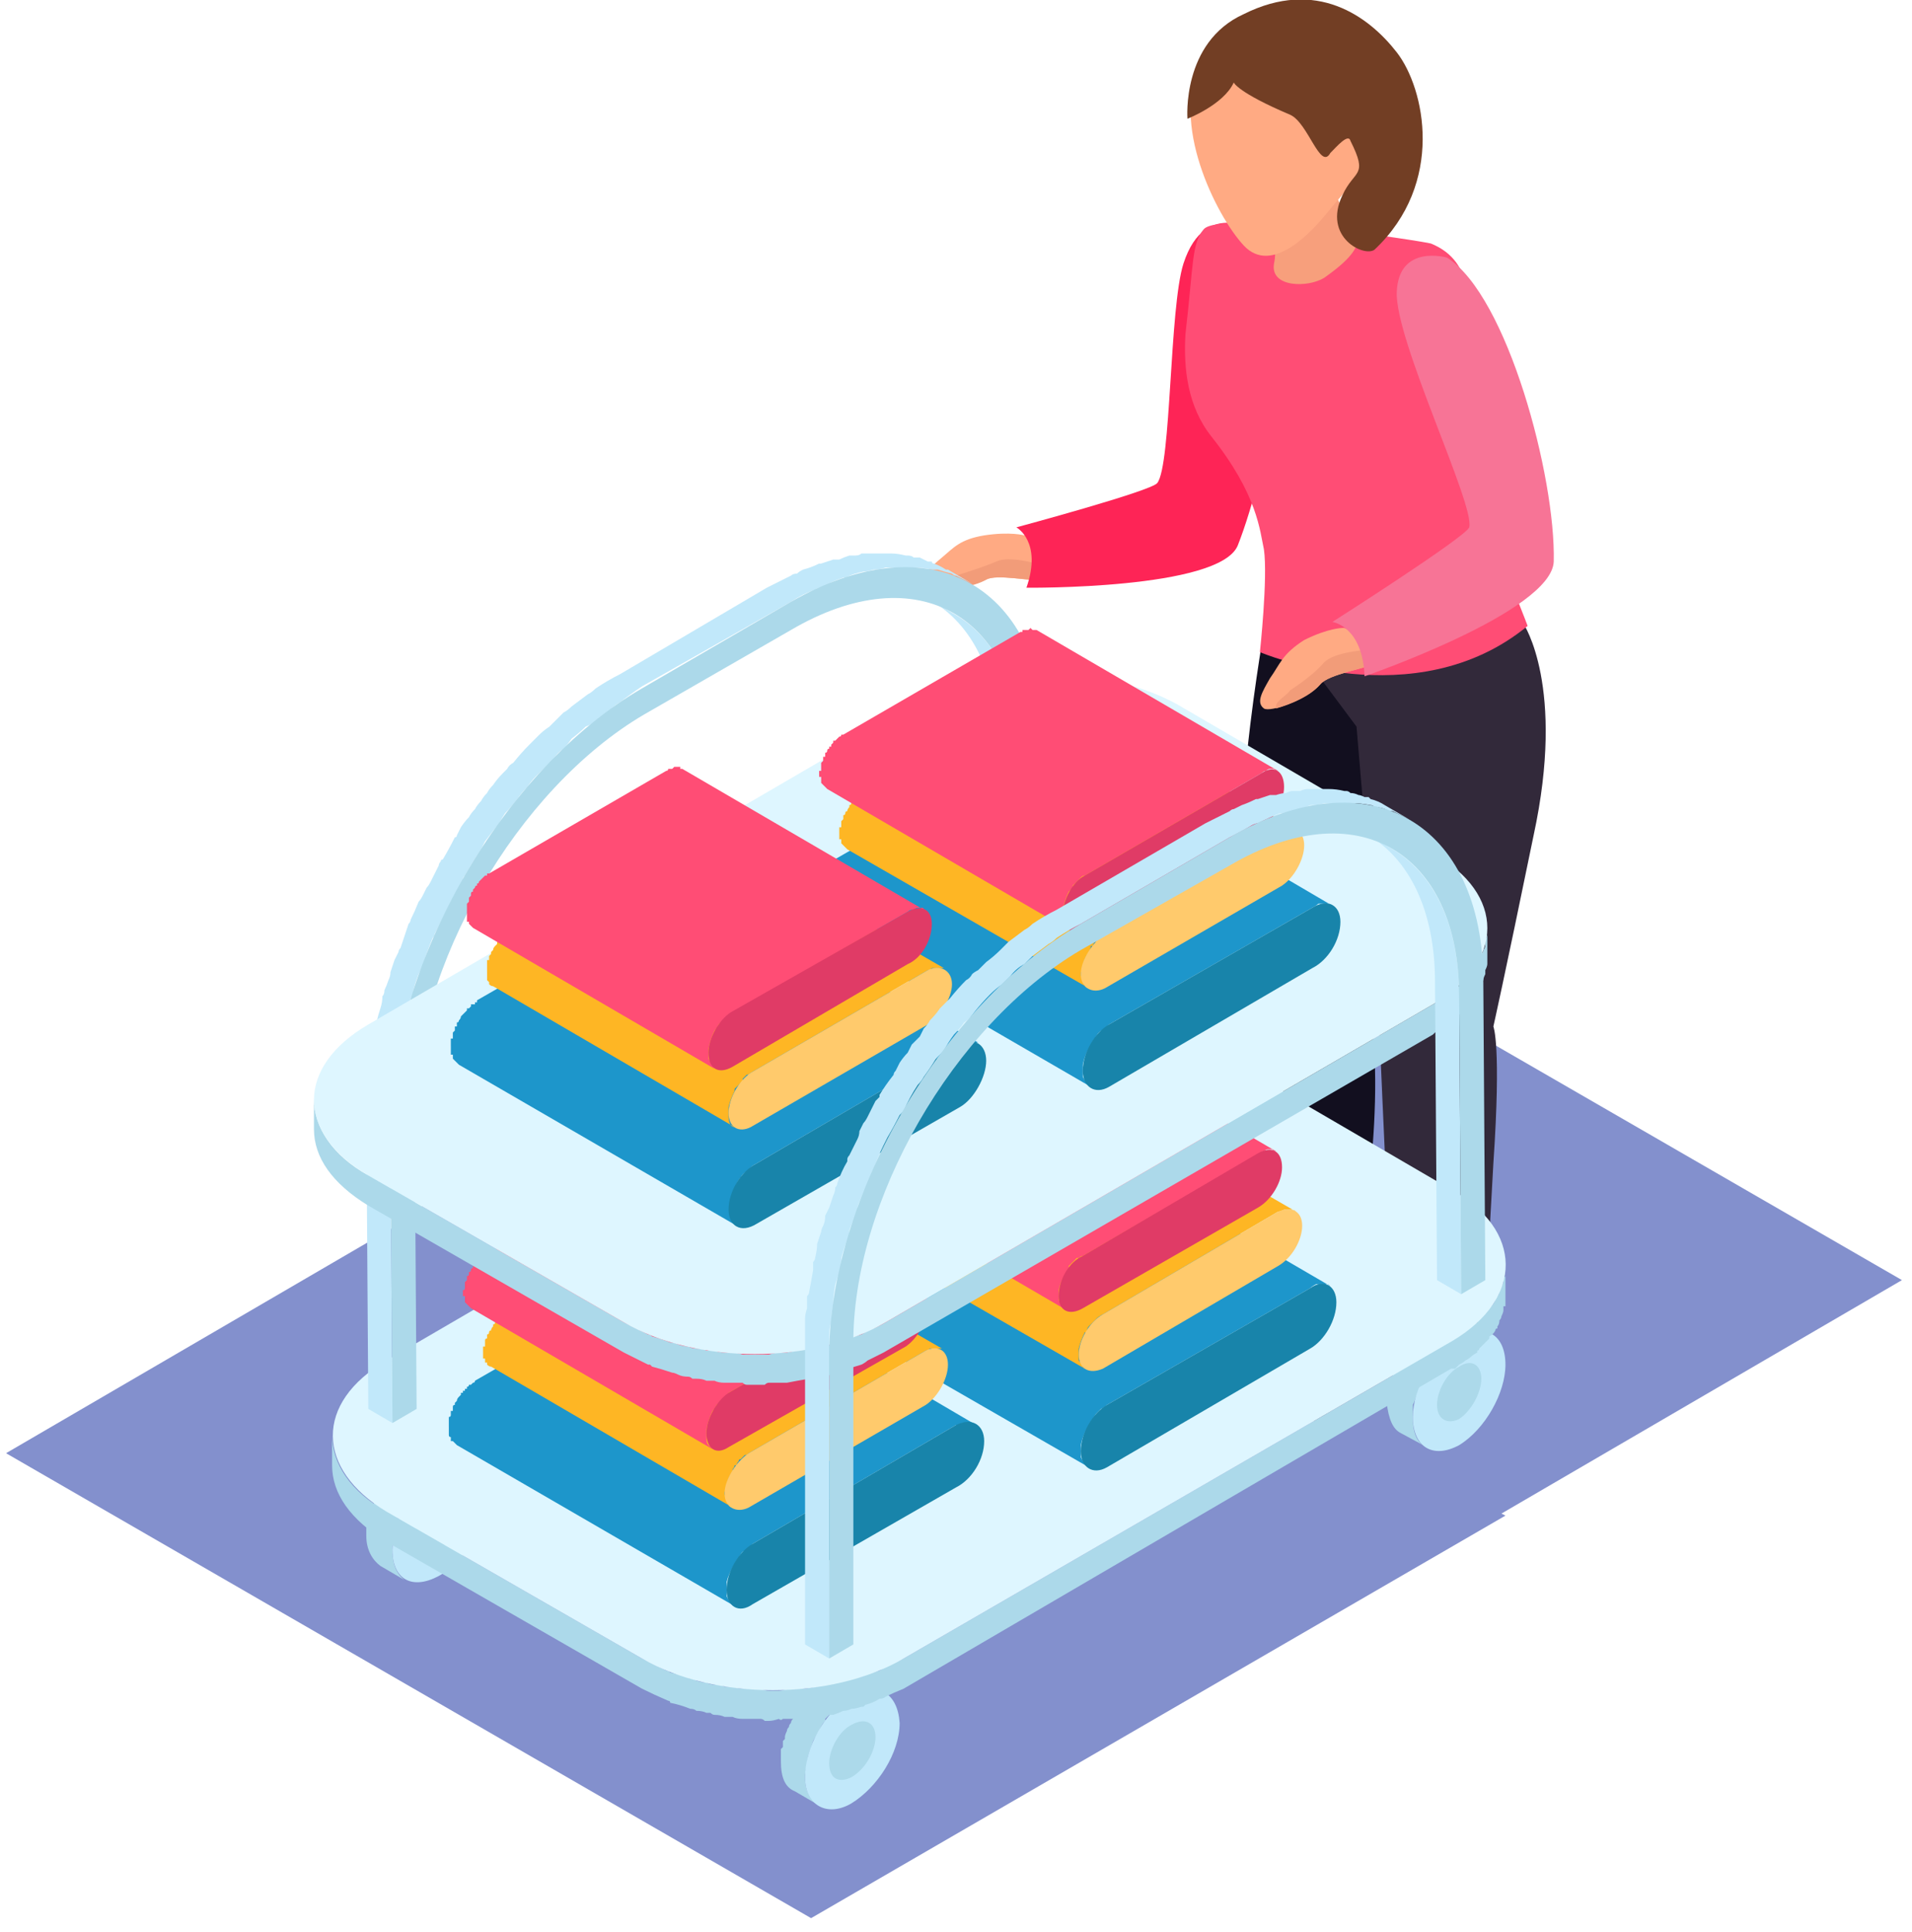 <svg version="1.2" xmlns="http://www.w3.org/2000/svg" viewBox="0 0 95 96" width="95" height="96">
	<title>Layer</title>
	<style>
		.s0 { fill: #8390cd } 
		.s1 { fill: #ffaa83 } 
		.s2 { fill: #120f1f } 
		.s3 { fill: #32293a } 
		.s4 { fill: #f29c79 } 
		.s5 { fill: #fe2456 } 
		.s6 { fill: #ff4d75 } 
		.s7 { fill: #f79f7c } 
		.s8 { fill: #723e24 } 
		.s9 { fill: #f77496 } 
		.s10 { fill: #615a8e } 
		.s11 { fill: #484475 } 
		.s12 { fill: #acd9ea } 
		.s13 { fill: #c1e8fa } 
		.s14 { fill: #def6ff } 
		.s15 { fill: #1d96cb } 
		.s16 { fill: #1884aa } 
		.s17 { fill: #feb624 } 
		.s18 { fill: #ffca6c } 
		.s19 { fill: #e03b66 } 
	</style>
	<g id="Layer">
		<g id="-e-step_12">
			<path id="Layer" class="s0" d="m20.2 60.6l-0.2-0.1 34.5-20 40 23.1-19.9 11.6 0.2 0.1-34.5 20-40-23.1z"/>
			<g id="Layer">
				<path id="Layer" class="s1" d="m63.2 32.1c0 0-1.2 12.1-0.8 14.8 0.4 2.6 1.5 16.1 1.5 16.1 0 0 0.2 0.4 1 0.5 1.3 0.1 1.5-0.3 1.5-0.3 0 0 2.5-11.2 1-15.1l1.7-12.9v-1.8c0 0-4.4-0.6-5.9-1.3z"/>
				<path id="Layer" class="s2" d="m63 30.2c0 0-1.9 10-1.3 16.2 0.7 6.2 1.3 13 1.2 16.6-0.1 1.1 4.3 2.4 4.6 0 0.4-3 1.7-11.2-0.1-14.9l2.9-15.9c0 0-4.4 0.1-7.3-2z"/>
				<path id="Layer" class="s1" d="m69.5 33.1c0 0-1.1 12.8-0.7 15.6 0.4 2.8 1.4 17.3 1.4 17.3h2.4c0 0 2.5-12.5 0.9-16l1.6-13.7v-1.9c0 0-4.1-0.6-5.6-1.3z"/>
				<path id="Layer" class="s3" d="m75.7 31c0 0 2.1 3.1 0.5 10.5-1.5 7.3-2 9.5-2 9.5 0 0 0.4 0.9 0 6.8-0.3 5.5-0.3 5.2-0.5 7.8 0 1.1-4.3 1.6-4.5-0.7-0.3-4.7-0.8-17-0.8-17l-1-11.8-4.4-5.9c0 0 9.9 2.8 12.7 0.8z"/>
				<g id="Layer">
					<path id="Layer" class="s1" d="m50.9 26.6c0 0-0.7-0.2-2 0-1.2 0.2-1.5 0.6-2.1 1.1-0.6 0.5-1 0.9-0.8 1.2 0.3 0.3 2 0.4 3-0.1 0.5-0.3 2.3 0.1 2.6 0 0.4-0.1-0.3-2.1-0.7-2.2z"/>
					<path id="Layer" class="s4" d="m51.6 28.8c-0.3 0.1-2.1-0.3-2.6 0-0.7 0.4-1.8 0.5-2.5 0.3q0 0 0 0c0.1-0.3 0.7-0.3 1-0.5 0.3-0.1 1.3-0.4 2-0.7 0.6-0.3 2 0.1 2 0.1h0.1c0.1 0.4 0.2 0.7 0 0.8z"/>
					<path id="Layer" class="s5" d="m62.6 11.6c0 0-2.7-1.9-3.8 1.5-0.7 2.2-0.6 10-1.3 10.9-0.3 0.4-7 2.2-7 2.2 0 0 1.3 0.7 0.5 3 0 0 9.6 0.1 10.5-2.1 1.5-3.8 3.3-12.8 1.1-15.5z"/>
				</g>
				<path id="Layer" class="s6" d="m71.1 12.1c-0.3-0.1-10.5-1.7-11.3-0.7-0.6 0.7-0.5 1.8-0.9 5.2-0.1 1.7 0.1 3.6 1.3 5.1 2.3 2.9 2.4 4.7 2.6 5.6 0.2 1.4-0.2 5.1-0.2 5.1 0 0 7.7 3.3 13.3-1.3 0 0 0.1 0.2-1.5-3.8-3.1-7.8 0.6-13.6-3.3-15.2z"/>
				<g id="Layer">
					<g id="Layer">
						<path id="Layer" class="s7" d="m62.6 9.7c0 0 1 2.1 0.7 3.4-0.2 1.2 1.7 1.2 2.5 0.7 0.7-0.5 1.9-1.4 1.6-2.1-0.4-0.7-1.7-3-1.4-3.9 0.2-1-3.4 1.9-3.4 1.9z"/>
						<path id="Layer" class="s1" d="m65.2 1.9c0 0 3.1 1.9 3.1 4.7-0.1 1.6-1.5 2.9-2.3 3.9-0.8 1-2.8 3.2-4.2 1.7-1.4-1.5-3.7-6.2-2.1-9 1.6-2.7 5.5-1.3 5.5-1.3z"/>
						<path id="Layer" class="s8" d="m61.3 4.1c0 0 0.2 0.5 2.8 1.6 0.9 0.4 1.5 2.8 2 1.9 0.3-0.3 0.9-1 1-0.6 0.9 1.8 0.2 1.4-0.4 2.7-1 2.1 1.1 3.1 1.6 2.7 3.5-3.3 2.5-8 1.1-9.8-1.4-1.8-4-3.7-7.6-1.9-3.1 1.4-2.8 5.2-2.8 5.2 0 0 1.8-0.7 2.3-1.8z"/>
					</g>
				</g>
				<g id="Layer">
					<path id="Layer" class="s1" d="m66.7 31.2c0 0-0.7 0-1.9 0.6-1.1 0.7-1.2 1.2-1.7 1.9-0.4 0.7-0.7 1.2-0.3 1.5 0.3 0.2 2.1-0.4 2.8-1.2 0.4-0.5 2.3-0.8 2.6-1 0.3-0.2-1.1-1.9-1.5-1.8z"/>
					<path id="Layer" class="s4" d="m68.2 33c-0.3 0.2-2.2 0.5-2.6 1-0.5 0.6-1.5 1-2.2 1.2q0-0.1 0-0.1c0-0.3 0.5-0.5 0.7-0.8 0.3-0.2 1.2-0.8 1.7-1.4 0.5-0.5 2-0.6 2-0.6h0.1c0.3 0.3 0.4 0.6 0.3 0.7z"/>
					<path id="Layer" class="s9" d="m71.9 12.8c0 0-2.4-0.7-2.5 1.7-0.1 2.4 3.9 10.6 3.6 11.7-0.2 0.5-6.8 4.7-6.8 4.7 0 0 1.5 0.2 1.6 2.7 0 0 9.3-3.2 9.4-5.7 0.1-4.2-2.3-13.2-5.3-15.1z"/>
				</g>
			</g>
			<g id="Layer">
				<path id="Layer" class="s10" d="m64.1 62.9c0 0 0.1-0.6 0.1-1.3 0 0 1.9 0.8 3.2 0.1 0 0-0.2 0.8 0 1.4 0.3 0.7-3.1 0.6-3.3-0.2z"/>
				<g id="Layer">
					<path id="Layer" class="s10" d="m66.4 63c0 0 1.1 1.8-0.1 2.3-1.2 0.6-1.2-0.3-3.5 1.7-2.2 1.9-4.2 1.1-4.5 0.7-0.8-1 0.4-2 5.4-4.7z"/>
					<path id="Layer" class="s11" d="m66.3 65.3c-1.2 0.7-1.2-0.3-3.5 1.7-2.2 1.9-4.2 1.1-4.5 0.7q-0.1-0.1-0.1-0.2c2.1 0.7 3.2-0.4 4.1-1.1 1-0.8 1.8-1.1 3.2-1.4 1.5-0.3 0.9-1.5 0.9-1.5 0-0.2 0.1-1.4 0.2-1.4 0 1.3 1 2.5-0.3 3.2z"/>
				</g>
				<g id="Layer">
					<path id="Layer" class="s10" d="m72.8 65.5c0 0 1.1 1.7-0.1 2.3-1.3 0.5-1.3-0.3-3.5 1.6-2.3 2-4.4 1.2-4.7 0.8-0.7-1 0.5-2.6 5.6-5.3z"/>
					<path id="Layer" class="s11" d="m72.7 67.8c-1.2 0.6-1.3-0.3-3.5 1.6-2.3 2-4.3 1.2-4.7 0.8q0-0.1 0-0.3c2.1 0.8 3.2-0.3 4.2-1 0.9-0.8 1.7-1.1 3.2-1.4 1.4-0.4 0.9-1.6 0.9-1.6 0-0.2 0-1.4 0.2-1.4 0 1.4 0.9 2.6-0.3 3.3z"/>
				</g>
				<g id="Layer">
					<path id="Layer" class="s12" d="m40.1 87.6q0-0.2 0.1-0.5 0 0 0 0 0.1-0.3 0.2-0.6 0 0 0 0 0.1-0.2 0.3-0.5 0 0 0 0 0.1-0.3 0.3-0.5 0 0 0-0.1 0.2-0.2 0.4-0.4 0 0 0.1 0 0.1-0.2 0.3-0.3 0-0.1 0.1-0.1 0.2-0.2 0.4-0.3 0.2-0.2 0.5-0.2 0-0.1 0-0.1 0.2 0 0.4 0 0 0 0.1 0 0.1-0.1 0.3 0 0 0 0 0 0.2 0 0.4 0.1 0 0 0 0l-1.3-0.7q0-0.1-0.1-0.1 0 0-0.1 0-0.1 0-0.1 0 0 0 0 0 0-0.1 0-0.1-0.1 0-0.2 0-0.1 0-0.1 0-0.1 0-0.1 0 0 0 0 0-0.1 0-0.1 0-0.1 0.1-0.2 0.1-0.1 0-0.1 0 0 0-0.1 0 0 0.1-0.1 0.1-0.1 0-0.3 0.1-0.2 0.2-0.4 0.3-0.1 0.1-0.2 0.2-0.1 0-0.2 0.1 0 0.1-0.1 0.1 0 0.1 0 0.1-0.1 0.1-0.1 0.1-0.1 0.1-0.2 0.2-0.1 0.1-0.1 0.1 0 0 0 0.1 0 0-0.1 0 0 0.1-0.1 0.2-0.1 0.1-0.1 0.2 0 0.1 0 0.1 0 0-0.1 0 0 0.1 0 0.1-0.1 0.1-0.1 0.2-0.1 0.1-0.1 0.2 0 0 0 0 0 0 0 0-0.1 0.1-0.1 0.2-0.1 0.2-0.1 0.3 0 0 0 0.1 0 0 0 0-0.1 0.1-0.1 0.1 0 0.1 0 0.3 0 0-0.1 0.1 0 0.1 0 0.1 0 0 0 0.1 0 0.2 0 0.4c0 0.8 0.2 1.3 0.7 1.5l1.2 0.7c-0.4-0.2-0.7-0.7-0.7-1.4q0-0.3 0.1-0.6 0 0 0-0.1z"/>
					<g id="Layer">
						<path id="Layer" class="s13" d="m42.3 84.3c1.3-0.8 2.3-0.2 2.4 1.3 0 1.5-1.1 3.2-2.4 4-1.2 0.7-2.3 0.1-2.3-1.3 0-1.5 1-3.3 2.3-4z"/>
					</g>
					<g id="Layer">
						<path id="Layer" class="s12" d="m42.3 85.7c0.7-0.4 1.2-0.1 1.2 0.6 0 0.7-0.5 1.6-1.2 2-0.6 0.3-1.1 0.1-1.1-0.7 0-0.7 0.5-1.6 1.1-1.9z"/>
					</g>
				</g>
				<g id="Layer">
					<path id="Layer" class="s12" d="m19.5 76.4q0.1-0.3 0.1-0.5 0-0.1 0-0.1 0.1-0.3 0.2-0.5 0 0 0 0 0.2-0.3 0.3-0.6 0 0 0 0 0.2-0.3 0.4-0.5 0 0 0 0 0.1-0.2 0.3-0.4 0.1-0.1 0.1-0.1 0.1-0.2 0.3-0.3 0.1-0.1 0.1-0.1 0.2-0.2 0.5-0.3 0.2-0.1 0.4-0.2 0 0 0.1 0 0.2-0.1 0.4-0.1 0 0 0 0 0.2 0 0.4 0 0 0 0 0 0.2 0 0.3 0.1 0 0 0 0l-1.2-0.7q-0.1 0-0.2-0.1 0 0-0.1 0 0 0-0.1 0 0 0 0 0 0 0 0 0-0.1 0-0.1 0-0.1-0.1-0.2 0 0 0 0 0-0.1 0-0.1 0 0 0-0.1 0-0.1 0-0.2 0 0 0-0.1 0 0 0.1 0 0.1-0.1 0-0.1 0-0.2 0.1-0.4 0.2-0.2 0.1-0.4 0.3-0.1 0-0.1 0.1-0.1 0.1-0.2 0.2-0.1 0-0.1 0.1-0.1 0-0.1 0-0.1 0.1-0.1 0.1-0.1 0.1-0.2 0.3 0 0 0 0-0.1 0.1-0.1 0.1 0 0 0 0.1-0.1 0.1-0.2 0.2 0 0.1-0.1 0.2 0 0 0 0 0 0 0 0-0.1 0.1-0.1 0.2-0.1 0.1-0.1 0.2 0 0.1-0.1 0.1 0 0 0 0.1 0 0 0 0 0 0.1-0.1 0.2 0 0.1-0.1 0.2 0 0 0 0.1 0 0 0 0 0 0.1 0 0.1-0.1 0.2-0.1 0.3 0 0.1 0 0.2 0 0 0 0 0 0.1-0.1 0.1 0 0.2 0 0.5c0 0.7 0.3 1.2 0.7 1.5l1.2 0.7c-0.4-0.3-0.6-0.8-0.6-1.5q0-0.3 0-0.5 0-0.1 0-0.1z"/>
					<g id="Layer">
						<path id="Layer" class="s13" d="m21.8 73c1.2-0.8 2.3-0.2 2.3 1.3 0 1.5-1 3.3-2.3 4-1.3 0.7-2.3 0.2-2.3-1.3 0-1.5 1-3.3 2.3-4z"/>
					</g>
					<g id="Layer">
						<path id="Layer" class="s12" d="m21.8 74.4c0.6-0.4 1.1-0.1 1.1 0.6 0 0.8-0.5 1.6-1.1 2-0.7 0.4-1.2 0.1-1.2-0.6 0-0.8 0.5-1.6 1.2-2z"/>
					</g>
				</g>
				<g id="Layer">
					<path id="Layer" class="s12" d="m70.2 69.8q0.1-0.2 0.2-0.5 0 0 0 0 0.1-0.3 0.2-0.6 0 0 0 0 0.1-0.2 0.3-0.5 0 0 0 0 0.1-0.3 0.3-0.5 0 0 0-0.1 0.2-0.2 0.4-0.4 0 0 0-0.1 0.2-0.1 0.3-0.2 0.1-0.1 0.2-0.1 0.2-0.2 0.4-0.3 0.2-0.2 0.4-0.2 0.1-0.1 0.1-0.1 0.2 0 0.4-0.1 0 0 0 0 0.2 0 0.4 0.1 0 0 0 0 0.2 0 0.3 0.1 0 0 0 0l-1.2-0.7q-0.1-0.1-0.1-0.1-0.1 0-0.1 0-0.1 0-0.1-0.1 0 0 0 0-0.1 0-0.1 0 0 0-0.1 0-0.1 0-0.2 0 0 0 0 0 0 0-0.1 0 0 0 0 0-0.1 0.1-0.2 0.1-0.1 0-0.1 0-0.1 0-0.1 0-0.1 0.1-0.1 0.1-0.2 0-0.3 0.1-0.3 0.2-0.5 0.3 0 0.1-0.1 0.1-0.1 0.1-0.2 0.2-0.1 0.1-0.1 0.1 0 0.1-0.1 0.1 0 0.1-0.1 0.1-0.1 0.1-0.2 0.2 0 0.1 0 0.1 0 0-0.1 0.1 0 0 0 0-0.1 0.1-0.1 0.2-0.1 0.1-0.2 0.2 0 0 0 0.1 0 0 0 0 0 0.1-0.1 0.1 0 0.1-0.1 0.2 0 0.1-0.1 0.2 0 0 0 0 0 0 0 0 0 0.1-0.1 0.2 0 0.1 0 0.3 0 0-0.1 0.1 0 0 0 0 0 0.1 0 0.1 0 0.1-0.1 0.3 0 0 0 0.1 0 0.1 0 0.1 0 0 0 0.1-0.1 0.2-0.1 0.4c0.1 0.8 0.3 1.3 0.7 1.5l1.3 0.7c-0.5-0.2-0.7-0.7-0.7-1.5q0-0.2 0-0.5 0 0 0-0.1z"/>
					<g id="Layer">
						<path id="Layer" class="s13" d="m72.5 66.5c1.3-0.8 2.3-0.2 2.3 1.3 0 1.4-1 3.2-2.3 4-1.3 0.7-2.3 0.1-2.3-1.4 0-1.4 1-3.2 2.3-3.9z"/>
					</g>
					<g id="Layer">
						<path id="Layer" class="s12" d="m72.5 67.9c0.6-0.4 1.1-0.1 1.1 0.6 0 0.7-0.5 1.6-1.1 2-0.6 0.3-1.1 0-1.1-0.7 0-0.7 0.5-1.6 1.1-1.9z"/>
					</g>
				</g>
				<g id="Layer">
					<path id="Layer" class="s12" d="m74.8 63.1q0 0.1 0 0.3-0.1 0.1-0.1 0.2 0 0.2-0.1 0.3 0 0.1-0.1 0.2 0 0.2-0.1 0.3-0.1 0.1-0.1 0.2-0.1 0.2-0.2 0.3-0.1 0.1-0.2 0.2-0.2 0.2-0.4 0.4-0.1 0.1-0.1 0.2-0.2 0.1-0.3 0.2-0.1 0.1-0.3 0.2-0.1 0.1-0.3 0.2-0.2 0.2-0.3 0.3l-27.3 15.8q-0.4 0.2-0.9 0.4-0.1 0.1-0.3 0.2-0.3 0.1-0.7 0.2-0.1 0.1-0.2 0.1-0.3 0.1-0.5 0.2-0.2 0-0.4 0.1-0.2 0-0.5 0.1-0.1 0-0.3 0-0.5 0.1-1.1 0.2-0.1 0-0.3 0-0.3 0-0.6 0-0.2 0.1-0.4 0.1-0.3 0-0.5 0-0.2 0-0.4-0.1-0.3 0-0.5 0-0.2 0-0.4 0-0.2 0-0.5-0.1-0.2 0-0.4 0-0.2-0.1-0.5-0.1-0.2 0-0.4-0.1-0.2 0-0.5-0.1-0.2-0.1-0.3-0.1-0.5-0.2-1-0.3-0.1-0.1-0.2-0.1-0.6-0.3-1.2-0.6l-12.7-7.3c-1.8-1-2.7-2.4-2.7-3.8v1.5c0 1.4 0.9 2.7 2.7 3.8l12.7 7.3q0.6 0.3 1.3 0.6 0 0 0 0 0.1 0 0.1 0.1 0.5 0.1 1 0.3 0 0 0 0 0.2 0 0.3 0.1 0.3 0 0.5 0.1 0.1 0 0.2 0 0.1 0.1 0.2 0.1 0.3 0 0.5 0.1 0.1 0 0.2 0 0.1 0 0.2 0 0.2 0.1 0.5 0.1 0.1 0 0.2 0 0.1 0 0.2 0 0.2 0 0.5 0 0.1 0 0.2 0.1 0.1 0 0.2 0 0.2 0 0.5-0.1 0.1 0.1 0.2 0 0.1 0 0.2 0 0.3 0 0.6 0 0.1 0 0.3 0 0 0 0 0 0.6-0.1 1.1-0.2 0 0 0 0 0.2 0 0.3 0 0.3-0.1 0.5-0.2 0.2 0 0.4-0.1 0.2 0 0.5-0.1 0 0 0.1 0 0 0 0.1-0.1 0.4-0.1 0.7-0.3 0.2 0 0.3-0.1 0.4-0.2 0.9-0.4l27.2-15.9q0.1 0 0.2 0 0.1-0.1 0.2-0.2 0.2-0.1 0.3-0.2 0.2-0.1 0.3-0.2 0.1-0.1 0.3-0.2 0-0.1 0-0.1 0.1 0 0.1-0.1 0.2-0.2 0.4-0.4 0 0 0.1-0.1 0 0 0-0.1 0.2-0.1 0.3-0.3 0-0.1 0.1-0.1 0-0.1 0-0.1 0.1-0.1 0.1-0.3 0.1-0.1 0.1-0.2 0 0 0 0 0.1-0.2 0.1-0.3 0-0.1 0-0.2 0.1 0 0.1 0 0-0.2 0-0.3 0-0.1 0-0.2 0 0 0-0.1v-1.5q0 0.2 0 0.3z"/>
					<g id="Layer">
						<path id="Layer" class="s14" d="m72.1 59.1c3.6 2 3.6 5.4 0.1 7.5l-27.3 15.8c-3.6 2.1-9.4 2.1-13 0l-12.7-7.3c-3.5-2.1-3.6-5.4 0-7.5l27.3-15.9c3.6-2 9.3-2 12.9 0z"/>
					</g>
				</g>
				<g id="Layer">
					<g id="Layer">
						<path id="Layer" class="s13" d="m50.8 37.8c-0.1-3.6-1.3-6.1-3.4-7.3l-1.2-0.7c2.1 1.2 3.4 3.7 3.4 7.3v14.8l1.2 0.7z"/>
						<path id="Layer" class="s13" d="m40.8 29.2q0.5-0.3 1.1-0.5 0 0 0.1 0 0.4-0.2 0.9-0.3 0.2 0 0.5-0.1 0.3 0 0.6-0.1 0.2 0 0.4 0 0.4 0 0.8 0 0.1 0 0.2 0 0.5 0 0.9 0.1 0.1 0 0.3 0 0.3 0.1 0.7 0.2 0.1 0.1 0.2 0.1 0.4 0.2 0.8 0.4l-1.2-0.7q0 0-0.1 0-0.3-0.2-0.6-0.3-0.1 0-0.1-0.1-0.1 0-0.2 0-0.2-0.1-0.4-0.2-0.2 0-0.3 0-0.1-0.1-0.3-0.1 0 0-0.1 0-0.4-0.1-0.7-0.1-0.1 0-0.1 0-0.1 0-0.2 0-0.3 0-0.6 0-0.1 0-0.2 0-0.2 0-0.4 0-0.1 0.1-0.3 0.1-0.2 0-0.3 0-0.3 0.1-0.5 0.2-0.2 0-0.3 0-0.3 0.1-0.6 0.2-0.1 0-0.1 0-0.4 0.2-0.8 0.3-0.2 0.1-0.3 0.2-0.2 0-0.3 0.1-0.6 0.3-1.2 0.6l-7.3 4.3q-0.6 0.3-1.2 0.7-0.2 0.2-0.4 0.3-0.4 0.3-0.8 0.6-0.2 0.2-0.4 0.3-0.4 0.4-0.7 0.7-0.3 0.2-0.5 0.4-0.1 0.1-0.2 0.2-0.2 0.2-0.3 0.3-0.4 0.4-0.8 0.9-0.2 0.1-0.3 0.3-0.1 0.1-0.2 0.2-0.3 0.3-0.5 0.6-0.2 0.2-0.3 0.4-0.2 0.2-0.3 0.4-0.2 0.2-0.3 0.4-0.2 0.2-0.3 0.4-0.2 0.2-0.4 0.5-0.1 0.2-0.2 0.4 0 0.1-0.1 0.1-0.3 0.6-0.6 1.1-0.1 0-0.1 0.1-0.1 0.1-0.1 0.2-0.2 0.4-0.4 0.8-0.1 0.2-0.2 0.3-0.1 0.2-0.2 0.4-0.1 0.2-0.2 0.3-0.2 0.5-0.4 0.9 0 0.1-0.1 0.2 0 0 0 0-0.2 0.6-0.4 1.2-0.1 0.1-0.1 0.2-0.1 0.2-0.2 0.4-0.1 0.3-0.2 0.6 0 0.2-0.1 0.4-0.1 0.3-0.2 0.5 0 0.2-0.1 0.3 0 0.3-0.1 0.6-0.1 0.3-0.2 0.7 0 0.1 0 0.2-0.1 0.2-0.1 0.4-0.1 0.5-0.2 1 0 0.2 0 0.3-0.1 0.3-0.1 0.6 0 0.3 0 0.5-0.1 0.7-0.1 1.4l0.1 14.8 1.2 0.7-0.1-14.8q0-0.7 0.1-1.4 0-0.2 0-0.5 0.1-0.4 0.1-0.9 0.1-0.5 0.2-1 0.1-0.3 0.1-0.7 0.1-0.3 0.2-0.6 0.1-0.5 0.2-0.9 0.1-0.3 0.2-0.5 0.1-0.5 0.3-1 0.1-0.2 0.2-0.4 0.2-0.7 0.5-1.4 0.1-0.1 0.1-0.2 0.3-0.6 0.6-1.2 0.1-0.2 0.2-0.4 0.3-0.5 0.6-1.1 0-0.1 0.1-0.2 0.4-0.7 0.8-1.3 0.1-0.2 0.2-0.4 0.3-0.4 0.7-0.9 0.1-0.2 0.3-0.5 0.3-0.3 0.6-0.7 0.2-0.3 0.5-0.6 0.2-0.3 0.4-0.5 0.5-0.5 0.9-0.9 0.2-0.3 0.5-0.5 0.2-0.2 0.4-0.5 0.4-0.3 0.7-0.6 0.3-0.1 0.5-0.3 0.4-0.3 0.8-0.6 0.2-0.2 0.4-0.3 0.5-0.4 1.1-0.8l7.4-4.2q0.6-0.4 1.2-0.6 0.1-0.1 0.3-0.1z"/>
					</g>
					<g id="Layer">
						<path id="Layer" class="s12" d="m39.3 29.9c7-4 12.6-0.8 12.7 7.2v14.8l-1.2 0.7v-14.8c-0.1-7.2-5.2-10.2-11.5-6.5l-7.3 4.2c-6.3 3.7-11.4 12.5-11.4 19.7l0.1 14.8-1.2 0.7-0.1-14.8c0-8 5.6-17.7 12.5-21.7z"/>
					</g>
				</g>
				<g id="Layer">
					<path id="Layer" class="s15" d="m39.8 64.1q0-0.1 0-0.1 0 0 0-0.1 0 0 0 0 0-0.1 0.1-0.1 0 0 0-0.1 0 0 0 0 0 0 0 0 0 0 0 0 0-0.1 0-0.1 0 0 0-0.1 0 0 0 0 0-0.1 0-0.1 0 0 0 0 0 0 0 0 0.1 0 0.1-0.1 0 0 0-0.1 0 0 0 0 0 0 0-0.1 0.1 0 0.1 0 0 0 0 0 0 0 0 0 0-0.1 0-0.1 0 0 0-0.1 0.1 0 0.1-0.1 0 0 0 0 0-0.1 0-0.1 0 0 0 0 0.1-0.1 0.1-0.1 0.1-0.1 0.1-0.2 0 0 0 0 0.1 0 0.1 0 0-0.1 0-0.1 0.1 0 0.1-0.1 0 0 0 0 0 0 0 0 0.1 0 0.1 0 0-0.1 0-0.1 0 0 0.1 0 0-0.1 0-0.1 0 0 0.1 0 0-0.1 0-0.1 0 0 0 0 0.1 0 0.1 0 0-0.1 0-0.1 0.1 0 0.1 0 0 0 0.1 0 0 0 0-0.1l10.1-5.8q0 0 0 0 0 0 0.1 0 0 0 0-0.1 0 0 0.1 0 0 0 0 0 0 0 0 0 0 0 0 0 0.1 0 0.1 0 0 0 0 0 0.1 0 0.1 0 0-0.1 0.1-0.1 0 0 0 0 0 0 0 0 0 0 0 0 0 0 0.1 0 0 0 0 0 0.1 0 0.1 0.1 0.1 0 0.1 0 0.1 0 0.1 0l13.9 8.1q-0.1-0.1-0.2-0.1 0 0 0 0-0.1 0-0.3 0 0 0 0 0-0.1 0-0.2 0 0 0 0 0-0.2 0.1-0.3 0.2l-10.1 5.8q-0.1 0.1-0.3 0.2 0 0 0 0-0.1 0.1-0.2 0.2 0 0 0 0-0.1 0.1-0.2 0.3 0 0 0 0 0 0 0 0-0.1 0.1-0.2 0.3 0 0 0 0-0.3 0.5-0.4 1 0 0 0 0 0 0.1 0 0.3 0 0.1 0 0.3 0 0 0 0 0.1 0.2 0.2 0.3 0.1 0.2 0.2 0.2l-13.9-8q-0.1-0.1-0.2-0.2 0 0 0 0 0-0.1 0-0.1-0.1 0-0.1-0.1 0 0 0-0.1 0 0 0 0 0 0 0-0.1 0 0 0 0 0 0 0 0 0 0 0-0.1 0 0 0 0-0.1 0-0.1-0.1 0 0 0 0 0 0 0 0z"/>
					<g id="Layer">
						<g id="Layer">
							<path id="Layer" class="s16" d="m55 69.8c-0.7 0.4-1.3 1.4-1.3 2.3 0 0.8 0.6 1.2 1.3 0.8l10.1-5.9c0.7-0.4 1.3-1.4 1.3-2.3 0-0.8-0.6-1.2-1.3-0.7z"/>
						</g>
					</g>
					<path id="Layer" class="s17" d="m41.6 60.3q0 0 0 0 0-0.1 0-0.1 0 0 0 0 0-0.1 0-0.1 0 0 0-0.1 0 0 0 0 0 0 0 0 0 0 0 0 0 0 0-0.1 0 0 0 0 0.1-0.1 0.1-0.1 0 0 0 0 0 0 0-0.1 0 0 0 0 0 0 0 0 0 0 0-0.1 0 0 0 0 0.1-0.1 0.1-0.1 0 0 0 0 0 0 0 0 0 0 0 0 0-0.1 0-0.1 0 0 0-0.1 0.1 0 0.1 0 0-0.1 0-0.1 0 0 0 0 0 0 0 0 0.1-0.1 0.1-0.2 0.1 0 0.1-0.1 0 0 0 0 0 0 0 0 0.1-0.1 0.1-0.1 0 0 0-0.1 0.1 0 0.1 0 0 0 0 0 0 0 0 0 0 0 0-0.1 0.1 0 0.1 0 0 0 0-0.1 0.1 0 0.1 0 0 0 0 0 0 0 0 0 0.1-0.1 0.1-0.1 0 0 0 0 0.1 0 0.1 0 0-0.1 0-0.1 0 0 0 0l8.8-5q0-0.1 0-0.1 0.1 0 0.1 0 0 0 0 0 0.1 0 0.1 0 0 0 0 0 0 0 0 0 0 0 0.1 0 0-0.1 0-0.1 0 0 0 0 0.1 0 0.1 0 0 0 0 0 0.1 0 0.1 0 0 0 0 0 0 0 0 0 0.1 0 0.1 0 0 0 0.1 0 0 0 0 0 0.1 0.1 0.1 0.1l12.1 7q-0.1-0.1-0.2-0.1 0 0 0 0-0.1 0-0.2 0 0 0 0 0-0.1 0-0.2 0 0 0 0 0-0.2 0.1-0.3 0.1l-8.7 5.1q-0.2 0.1-0.3 0.2 0 0 0 0-0.1 0.1-0.2 0.2 0 0 0 0-0.1 0.1-0.2 0.2 0 0 0 0 0 0 0 0-0.1 0.1-0.1 0.3-0.1 0-0.1 0-0.2 0.4-0.3 0.8 0 0 0 0 0 0.2 0 0.3 0 0.1 0 0.3 0 0 0 0 0.1 0.1 0.2 0.3 0 0.1 0.1 0.1l-12-6.9q-0.1-0.1-0.2-0.2 0 0 0 0 0-0.1 0-0.1 0 0 0-0.1-0.1 0-0.1 0 0-0.1 0-0.1 0 0 0 0 0 0 0 0 0 0 0-0.1 0 0 0 0 0 0 0-0.1 0 0 0 0 0 0 0-0.1 0 0 0 0z"/>
					<g id="Layer">
						<g id="Layer">
							<path id="Layer" class="s18" d="m54.8 65.3c-0.7 0.4-1.2 1.3-1.2 2 0 0.7 0.5 1 1.2 0.7l8.7-5.1c0.7-0.4 1.2-1.3 1.2-2 0-0.7-0.5-1-1.2-0.7z"/>
						</g>
					</g>
					<path id="Layer" class="s6" d="m40.6 57.4q0 0 0-0.1 0 0 0 0 0-0.1 0-0.1 0 0 0 0 0-0.1 0-0.1 0 0 0 0 0 0 0-0.1 0 0 0 0 0.1 0 0.1-0.1 0 0 0 0 0-0.1 0-0.1 0 0 0 0 0 0 0 0 0 0 0-0.1 0 0 0 0 0.1 0 0.1-0.1 0 0 0 0 0-0.1 0-0.1 0 0 0 0 0 0 0 0 0 0 0 0 0-0.1 0.1-0.1 0 0 0-0.1 0 0 0-0.1 0 0 0 0 0.1 0 0.1 0 0 0 0-0.1 0.1-0.1 0.1-0.1 0 0 0 0 0-0.1 0.1-0.1 0 0 0 0 0-0.1 0.1-0.1 0 0 0 0 0-0.1 0-0.1 0 0 0 0 0 0 0 0 0.1 0 0.1 0 0-0.1 0.1-0.1 0 0 0 0 0-0.1 0-0.1 0 0 0.1 0 0 0 0 0 0 0 0.1-0.1 0 0 0 0 0 0 0.1 0 0 0 0 0l8.7-5.1q0.1 0 0.1 0 0 0 0 0 0 0 0.1-0.1 0 0 0 0 0 0 0.1 0 0 0 0 0 0 0 0 0 0 0 0 0 0 0 0.1 0 0 0 0 0 0 0 0.1 0 0 0 0 0 0 0 0 0 0 0 0 0 0 0 0.1 0 0 0 0 0 0.1 0 0.1 0 0 0 0.1 0 0 0 0.1 0l12 7q-0.1 0-0.2-0.1 0 0 0 0-0.1 0-0.2 0 0 0 0 0-0.1 0-0.2 0.1 0 0 0 0-0.1 0-0.2 0.1l-8.8 5.1q-0.1 0-0.2 0.1-0.1 0-0.1 0-0.1 0.1-0.2 0.2 0 0 0 0-0.1 0.1-0.2 0.2 0 0.1 0 0.1 0 0 0 0-0.1 0.1-0.1 0.2 0 0 0 0-0.3 0.4-0.4 0.9 0 0 0 0 0 0.1 0 0.3 0 0.1 0 0.2 0 0 0 0 0.1 0.2 0.2 0.3 0.1 0.1 0.2 0.2l-12-7q-0.2 0-0.2-0.2 0 0-0.1 0 0 0 0-0.1 0 0 0 0 0-0.1 0-0.1-0.1 0-0.1 0 0-0.1 0-0.1 0 0 0 0 0 0 0 0 0 0 0-0.1 0 0 0 0 0 0 0-0.1 0 0 0 0 0 0 0 0z"/>
					<g id="Layer">
						<g id="Layer">
							<g id="Layer">
								<path id="Layer" class="s19" d="m53.8 62.4c-0.7 0.3-1.2 1.2-1.2 2 0 0.7 0.5 1 1.2 0.6l8.7-5c0.7-0.4 1.2-1.3 1.2-2 0-0.8-0.5-1.1-1.2-0.7z"/>
							</g>
						</g>
					</g>
				</g>
				<g id="Layer">
					<path id="Layer" class="s15" d="m22.3 70.9q0 0 0 0 0-0.1 0-0.1 0 0 0-0.1 0 0 0 0 0-0.1 0-0.1 0 0 0 0 0 0 0 0 0 0 0-0.1 0 0 0 0 0-0.1 0-0.1 0.1 0 0.1-0.1 0 0 0 0 0 0 0 0 0 0 0 0 0-0.1 0-0.1 0 0 0-0.1 0 0 0.1 0 0-0.1 0-0.1 0 0 0-0.1 0 0 0 0 0 0 0 0 0 0 0 0 0-0.1 0.1-0.1 0 0 0-0.1 0 0 0.1-0.1 0 0 0 0 0 0 0 0 0-0.1 0.1-0.2 0 0 0.1-0.1 0 0 0 0 0 0 0-0.1 0 0 0.1 0 0 0 0-0.1 0 0 0.1 0 0 0 0 0 0 0 0-0.1 0 0 0 0 0.1 0 0.1 0 0-0.1 0-0.1 0.1 0 0.1-0.1 0 0 0 0 0.1 0 0.1 0 0 0 0 0 0.1-0.1 0.1-0.1 0 0 0 0 0.1 0 0.1-0.1 0 0 0 0l10.1-5.8q0 0 0 0 0.1 0 0.1 0 0-0.1 0.1-0.1 0 0 0 0 0 0 0.1 0 0 0 0 0 0 0 0 0 0 0 0 0 0 0 0.1 0 0-0.1 0-0.1 0.1 0 0.1 0 0 0 0 0 0 0 0 0 0 0 0.1 0 0 0 0 0 0 0 0.1 0 0 0 0.1 0 0 0 0 0.1 0.1 0 0.2 0l13.8 8.1q-0.1-0.1-0.2-0.1 0 0 0 0-0.1 0-0.2 0 0 0 0 0-0.2 0-0.3 0 0 0 0 0-0.1 0.1-0.3 0.1l-10.1 5.9q-0.1 0.1-0.2 0.2 0 0 0 0-0.1 0.1-0.3 0.2 0 0 0 0-0.1 0.1-0.2 0.3 0 0 0 0 0 0 0 0-0.1 0.1-0.2 0.3 0 0 0 0-0.3 0.5-0.4 0.9 0 0.1 0 0.1 0 0.1 0 0.3 0 0.1 0 0.3 0 0 0 0 0.1 0.2 0.2 0.3 0.1 0.2 0.2 0.2l-13.8-8q-0.1-0.1-0.2-0.2 0 0-0.1 0 0-0.1 0-0.1 0-0.1 0-0.1-0.1 0-0.1-0.1 0 0 0 0 0-0.1 0-0.1 0 0 0 0 0 0 0 0 0 0 0-0.1 0 0 0 0 0-0.1 0-0.1 0 0 0 0 0-0.1 0-0.1z"/>
					<g id="Layer">
						<g id="Layer">
							<path id="Layer" class="s16" d="m37.4 76.7c-0.7 0.4-1.3 1.4-1.3 2.3 0 0.8 0.6 1.2 1.3 0.7l10.1-5.8c0.8-0.4 1.4-1.4 1.4-2.3 0-0.8-0.6-1.2-1.4-0.8z"/>
						</g>
					</g>
					<path id="Layer" class="s17" d="m24 67.2q0 0 0 0 0-0.1 0-0.1 0 0 0-0.1 0 0 0 0 0 0 0-0.1 0 0 0 0 0 0 0 0 0.1 0 0.1 0 0-0.1 0-0.1 0 0 0 0 0-0.1 0-0.1 0 0 0-0.1 0 0 0 0 0 0 0 0 0 0 0 0 0-0.1 0.1-0.1 0 0 0 0 0-0.1 0-0.1 0 0 0 0 0-0.1 0-0.1 0 0 0 0 0 0 0 0 0.1 0 0.1-0.1 0 0 0 0 0-0.1 0.1-0.1 0 0 0 0 0 0 0 0 0-0.1 0.1-0.2 0 0 0-0.1 0 0 0 0 0.1 0 0.1-0.1 0 0 0 0 0 0 0.1-0.1 0 0 0 0 0 0 0 0 0 0 0 0 0.1-0.1 0.1-0.1 0 0 0 0 0 0 0.1-0.1 0 0 0 0 0 0 0 0 0.1 0 0.1-0.1 0 0 0 0 0 0 0.1 0 0 0 0-0.1 0 0 0.1 0 0 0 0 0l8.7-5.1q0.1 0 0.1 0 0 0 0 0 0.1 0 0.1 0 0 0 0 0 0.1-0.1 0.1-0.1 0 0 0 0 0 0 0 0 0 0 0 0 0 0 0.1 0 0 0 0 0 0 0 0.1 0 0 0 0 0 0 0 0 0 0 0 0.1 0 0 0 0 0 0.1 0 0.1 0 0 0 0.1 0 0 0 0.1 0.1l12 6.9q-0.1 0-0.2 0 0 0 0 0-0.1 0-0.2 0 0 0 0 0-0.1 0-0.2 0 0 0 0 0-0.1 0.1-0.2 0.1l-8.8 5.1q-0.1 0.1-0.2 0.1 0 0 0 0-0.1 0.1-0.2 0.2-0.1 0-0.1 0.1-0.1 0.1-0.1 0.2 0 0-0.1 0 0 0 0 0 0 0.1-0.1 0.2 0 0.1 0 0.1-0.3 0.4-0.3 0.8-0.1 0.2-0.1 0.3 0 0.1 0.1 0.2 0 0.2 0.1 0.4 0.1 0.1 0.2 0.1l-12-7q-0.1 0-0.2-0.1 0 0 0-0.1-0.1 0-0.1 0 0-0.1 0-0.1 0 0 0-0.1 0 0 0 0 0 0-0.1 0 0.1 0 0 0 0-0.1 0-0.1 0 0 0 0 0-0.1 0-0.1 0 0 0 0 0-0.1 0-0.1 0 0 0 0z"/>
					<g id="Layer">
						<g id="Layer">
							<path id="Layer" class="s18" d="m37.2 72.2c-0.6 0.4-1.2 1.3-1.2 2 0 0.7 0.6 1 1.2 0.7l8.8-5.1c0.6-0.4 1.1-1.3 1.1-2 0-0.7-0.5-1-1.1-0.7z"/>
						</g>
					</g>
					<path id="Layer" class="s6" d="m23 64.3q0-0.1 0-0.1 0 0 0 0 0-0.1 0-0.1 0.1 0 0.1-0.1 0 0 0 0 0 0 0 0 0 0 0-0.1 0 0 0 0 0-0.1 0-0.1 0 0 0-0.1 0 0 0 0 0 0 0 0 0 0 0 0 0 0 0.1-0.1 0 0 0 0 0-0.1 0-0.1 0 0 0-0.1 0 0 0 0 0 0 0 0 0 0 0 0 0.1 0 0.1-0.1 0 0 0 0 0-0.1 0-0.1 0.1 0 0.1-0.1 0 0 0 0 0 0 0 0 0-0.1 0.1-0.1 0-0.1 0-0.1 0.1 0 0.1 0 0-0.1 0-0.1 0 0 0-0.1 0.1 0 0.1 0 0 0 0-0.1 0 0 0 0 0.1 0 0.1 0 0 0 0 0 0 0 0-0.1 0.1 0 0.1 0 0 0 0-0.1 0.1 0 0.1 0 0 0 0 0 0 0 0 0 0.1-0.1 0.1-0.1 0 0 0 0 0.1 0 0.1 0 0 0 0 0l8.8-5.1q0 0 0 0 0 0 0.1 0 0-0.1 0-0.1 0 0 0 0 0.1 0 0.1 0 0 0 0 0 0 0 0 0 0 0 0 0 0.1 0 0.1 0 0 0 0 0 0.1-0.1 0.1-0.1 0 0 0 0 0 0 0 0 0 0 0 0 0.1 0 0.1 0 0 0 0.1 0 0 0 0 0 0.1 0.1 0.1 0.1 0.1 0 0.1 0l12 7q-0.1 0-0.2-0.1 0 0 0 0-0.1 0-0.2 0 0 0 0 0-0.1 0-0.2 0.1 0 0 0 0-0.1 0-0.2 0.1l-8.8 5q-0.1 0.1-0.2 0.2 0 0 0 0-0.1 0.1-0.2 0.2 0 0 0 0-0.1 0.1-0.2 0.2 0 0 0 0 0 0 0 0-0.1 0.2-0.2 0.3 0 0 0 0-0.2 0.4-0.3 0.9 0 0 0 0 0 0.1 0 0.2 0 0.2 0 0.3 0 0 0 0 0 0.2 0.1 0.3 0.1 0.1 0.2 0.2l-12-7q-0.1-0.1-0.2-0.2 0 0 0 0 0 0-0.1-0.1 0 0 0 0 0-0.1 0-0.1 0 0 0-0.1 0 0 0 0 0 0 0 0 0 0 0 0 0 0 0-0.1 0 0-0.1 0 0-0.1 0-0.1 0 0 0 0 0 0 0 0z"/>
					<g id="Layer">
						<g id="Layer">
							<g id="Layer">
								<path id="Layer" class="s19" d="m36.2 69.2c-0.6 0.4-1.1 1.3-1.1 2 0 0.8 0.5 1.1 1.1 0.7l8.8-5c0.6-0.4 1.1-1.3 1.1-2.1 0-0.7-0.5-1-1.1-0.6z"/>
							</g>
						</g>
					</g>
				</g>
				<g id="Layer">
					<path id="Layer" class="s12" d="m73.9 46.4q0 0.1-0.1 0.3 0 0.1 0 0.2 0 0.2-0.1 0.3 0 0.1-0.1 0.2 0 0.2-0.1 0.3-0.1 0.1-0.1 0.2-0.1 0.2-0.3 0.3 0 0.1-0.1 0.2-0.2 0.2-0.4 0.4-0.1 0.1-0.1 0.2-0.2 0.1-0.3 0.2-0.2 0.1-0.3 0.2-0.1 0.1-0.3 0.2-0.2 0.2-0.4 0.3l-27.2 15.8q-0.5 0.3-0.9 0.4-0.1 0.1-0.3 0.2-0.3 0.1-0.7 0.2-0.1 0.1-0.3 0.1-0.2 0.1-0.4 0.2-0.2 0-0.4 0.1-0.2 0-0.5 0.1-0.2 0-0.3 0-0.6 0.1-1.1 0.2-0.1 0-0.3 0-0.3 0-0.6 0.1-0.2 0-0.4 0-0.3 0-0.5 0-0.2 0-0.4 0-0.3-0.1-0.5-0.1-0.2 0-0.4 0-0.3 0-0.5-0.1-0.2 0-0.4 0-0.2-0.1-0.5-0.1-0.2 0-0.4-0.1-0.2 0-0.5-0.1-0.2-0.1-0.4-0.1-0.5-0.2-0.9-0.3-0.1-0.1-0.2-0.1-0.6-0.3-1.2-0.6l-12.7-7.3c-1.8-1-2.7-2.4-2.7-3.8v1.5c0 1.4 0.9 2.7 2.7 3.8l12.7 7.3q0.6 0.3 1.2 0.6 0.1 0 0.1 0 0 0 0.1 0.1 0.4 0.1 1 0.3 0 0 0 0 0.1 0 0.3 0.1 0.2 0.1 0.5 0.1 0.1 0 0.2 0.1 0.1 0 0.2 0 0.3 0 0.5 0.1 0.1 0 0.2 0 0.1 0 0.2 0 0.2 0.1 0.5 0.1 0.1 0 0.2 0 0.1 0 0.2 0 0.2 0 0.5 0 0.1 0.1 0.2 0.1 0.1 0 0.2 0 0.2 0 0.5 0 0.1 0 0.2 0 0.1-0.1 0.2-0.1 0.3 0 0.6 0 0.1 0 0.2 0 0.1 0 0.1 0 0.5-0.1 1.1-0.2 0 0 0 0 0.2 0 0.3 0 0.3-0.1 0.5-0.1 0.2-0.1 0.4-0.1 0.2-0.1 0.4-0.2 0.1 0 0.1 0 0.1 0 0.2-0.1 0.4-0.1 0.7-0.2 0.2-0.1 0.3-0.2 0.4-0.2 0.8-0.4l27.3-15.8q0.1-0.1 0.1-0.1 0.2-0.1 0.3-0.2 0.1-0.1 0.3-0.2 0.1-0.1 0.3-0.2 0.1-0.1 0.2-0.2 0.1 0 0.1-0.1 0.1 0 0.1-0.1 0.2-0.2 0.4-0.4 0 0 0.1-0.1 0 0 0-0.1 0.2-0.1 0.3-0.3 0-0.1 0-0.1 0.1-0.1 0.1-0.1 0-0.1 0.1-0.3 0-0.1 0.1-0.2 0 0 0 0 0-0.1 0.1-0.3 0-0.1 0-0.2 0 0 0 0 0.1-0.2 0.1-0.3 0-0.1 0-0.2 0 0 0-0.1v-1.5q0 0.2 0 0.3z"/>
					<g id="Layer">
						<path id="Layer" class="s14" d="m71.2 42.4c3.6 2 3.6 5.4 0 7.5l-27.2 15.8c-3.6 2.1-9.4 2.1-13 0l-12.7-7.3c-3.6-2.1-3.6-5.4 0-7.5l27.3-15.9c3.5-2 9.3-2 12.9 0z"/>
					</g>
				</g>
				<g id="Layer">
					<path id="Layer" class="s15" d="m40 45.1q0 0 0 0 0 0 0-0.1 0 0 0 0 0-0.1 0-0.1 0 0 0-0.1 0 0 0 0 0 0 0 0 0 0 0 0 0-0.1 0-0.1 0 0 0-0.1 0 0 0.1 0 0-0.1 0-0.1 0 0 0 0 0 0 0 0 0-0.1 0-0.1 0 0 0-0.1 0 0 0.1 0 0-0.1 0-0.1 0 0 0 0 0 0 0 0 0 0 0 0 0-0.1 0-0.1 0-0.1 0.1-0.1 0 0 0-0.1 0 0 0.1 0 0-0.1 0-0.1 0 0 0 0 0-0.1 0.1-0.1 0-0.1 0.1-0.2 0 0 0 0 0 0 0 0 0-0.1 0.1-0.1 0 0 0-0.1 0 0 0.1 0 0 0 0 0 0 0 0 0 0-0.1 0-0.1 0.1 0 0.1 0 0-0.1 0-0.1 0.1 0 0.1 0 0-0.1 0-0.1 0.1 0 0.1 0 0 0 0 0 0-0.1 0.1-0.1 0 0 0 0 0.1 0 0.1 0 0 0 0-0.1l10.1-5.8q0 0 0 0 0.1 0 0.1 0 0-0.1 0.1-0.1 0 0 0 0 0 0 0.1 0 0 0 0 0 0 0 0 0 0 0 0 0 0 0 0.1 0 0 0 0 0 0.1-0.1 0.1-0.1 0 0 0 0 0 0 0 0 0 0 0 0 0.1 0 0.1 0 0 0 0.1 0 0 0 0.1 0 0 0.1 0 0.1 0.1 0 0.2 0l13.8 8.1q-0.1-0.1-0.2-0.1 0 0 0 0-0.1 0-0.2 0 0 0 0 0-0.2 0-0.3 0 0 0 0 0-0.1 0.1-0.3 0.2l-10.1 5.8q-0.1 0.1-0.2 0.2 0 0 0 0-0.2 0.1-0.3 0.2 0 0 0 0-0.1 0.1-0.2 0.3 0 0 0 0 0 0 0 0-0.1 0.1-0.2 0.3 0 0 0 0-0.3 0.5-0.4 1 0 0 0 0 0 0.1 0 0.3 0 0.1 0 0.3 0 0 0 0 0.1 0.2 0.2 0.3 0.1 0.2 0.2 0.2l-13.8-8q-0.2-0.1-0.2-0.2-0.1 0-0.1 0 0-0.1 0-0.1 0-0.1 0-0.1-0.1 0-0.1-0.1 0 0 0 0 0 0 0-0.1 0 0 0 0 0 0 0 0 0 0 0-0.1 0 0 0 0 0 0 0-0.1 0 0 0 0 0 0 0-0.1z"/>
					<g id="Layer">
						<g id="Layer">
							<path id="Layer" class="s16" d="m55.1 50.9c-0.7 0.4-1.3 1.4-1.3 2.3 0 0.8 0.6 1.2 1.3 0.8l10.1-5.9c0.8-0.4 1.4-1.4 1.4-2.3 0-0.8-0.6-1.2-1.4-0.7z"/>
						</g>
					</g>
					<path id="Layer" class="s17" d="m41.7 41.4q0 0 0 0 0-0.1 0-0.1 0 0 0 0 0-0.1 0-0.1 0 0 0-0.1 0 0 0 0 0 0 0 0 0 0 0.1 0 0 0 0-0.1 0 0 0 0 0-0.1 0-0.1 0 0 0 0 0 0 0-0.1 0 0 0 0 0 0 0 0 0 0 0.1-0.1 0 0 0 0 0-0.1 0-0.1 0 0 0 0 0 0 0 0 0 0 0 0 0-0.1 0-0.1 0.1 0 0.1-0.1 0 0 0 0 0-0.1 0.1-0.1 0 0 0 0 0 0 0 0 0-0.1 0.1-0.2 0 0 0-0.1 0 0 0 0 0.1 0 0.1-0.1 0 0 0 0 0 0 0.1-0.1 0 0 0 0 0 0 0 0 0 0 0 0 0.1 0 0.1-0.1 0 0 0 0 0 0 0.1-0.1 0 0 0 0 0 0 0 0 0.1 0 0.1 0 0-0.1 0-0.1 0 0 0.1 0 0 0 0-0.1 0 0 0.1 0 0 0 0 0l8.7-5q0.1-0.1 0.1-0.1 0 0 0 0 0.1 0 0.1 0 0 0 0 0 0.1 0 0.1-0.1 0 0 0 0 0 0 0 0 0 0 0 0 0 0 0.1 0 0 0 0 0 0 0 0.1 0 0 0 0 0 0 0 0 0 0 0 0.1 0 0 0 0 0 0.1 0 0.1 0 0 0 0.1 0 0 0 0.1 0.1l12 7q-0.1-0.1-0.2-0.1 0 0 0 0-0.1 0-0.2 0 0 0 0 0-0.1 0-0.2 0 0 0 0 0-0.1 0.1-0.2 0.1l-8.8 5.1q-0.1 0.1-0.2 0.2 0 0 0 0-0.1 0.1-0.2 0.2-0.1 0-0.1 0-0.1 0.1-0.1 0.2-0.1 0-0.1 0 0 0 0 0 0 0.1-0.1 0.3 0 0 0 0-0.3 0.4-0.3 0.8 0 0 0 0-0.1 0.2-0.1 0.3 0 0.1 0.1 0.2 0 0.1 0 0.1 0 0.1 0.1 0.3 0.1 0.1 0.2 0.1l-12-6.9q-0.1-0.1-0.2-0.2 0 0 0 0-0.1-0.1-0.1-0.1 0 0 0-0.1 0 0 0 0 0-0.1 0-0.1-0.1 0-0.1 0 0 0 0 0 0 0 0-0.1 0 0 0 0 0 0 0-0.1 0 0 0 0 0 0 0-0.1 0 0 0 0z"/>
					<g id="Layer">
						<g id="Layer">
							<path id="Layer" class="s18" d="m54.9 46.4c-0.6 0.4-1.2 1.3-1.2 2 0 0.7 0.6 1 1.2 0.7l8.8-5.1c0.6-0.4 1.1-1.3 1.1-2 0-0.7-0.5-1-1.1-0.7z"/>
						</g>
					</g>
					<path id="Layer" class="s6" d="m40.7 38.5q0 0 0-0.1 0 0 0 0 0-0.1 0-0.1 0.1 0 0.1 0 0-0.1 0-0.1 0 0 0 0 0 0 0-0.1 0 0 0 0 0-0.1 0-0.1 0 0 0 0 0-0.1 0-0.1 0 0 0 0 0 0 0 0 0 0 0.1-0.1 0 0 0 0 0-0.1 0-0.1 0 0 0 0 0-0.1 0-0.1 0 0 0 0 0 0 0 0 0.1 0 0.1 0 0-0.1 0-0.1 0 0 0-0.1 0.1 0 0.1-0.1 0 0 0 0 0 0 0 0 0-0.1 0.1-0.1 0-0.1 0-0.1 0.1 0 0.1 0 0-0.1 0-0.1 0 0 0 0 0.1-0.1 0.1-0.1 0 0 0-0.1 0 0 0 0 0 0 0.1 0 0 0 0 0 0 0 0 0 0.1-0.1 0.1-0.1 0 0 0 0 0.1-0.1 0.1-0.1 0 0 0 0 0 0 0 0 0.1 0 0.1-0.1 0 0 0 0 0.1 0 0.1 0 0 0 0 0l8.8-5.1q0 0 0 0 0 0 0.1 0 0 0 0-0.1 0 0 0 0 0.1 0 0.1 0 0 0 0 0 0 0 0 0 0 0 0 0 0.1 0 0.1 0 0 0 0 0 0.1 0 0.1 0 0 0 0 0 0 0 0 0 0 0 0 0 0.1-0.1 0.1-0.1 0 0 0.1 0.1 0 0 0 0 0.1 0 0.1 0 0 0 0.1 0l12 7q-0.1 0-0.2-0.1 0 0 0 0-0.1 0-0.2 0 0 0 0 0-0.1 0-0.2 0.1 0 0 0 0-0.1 0-0.2 0.1l-8.8 5.1q-0.1 0-0.2 0.1 0 0 0 0-0.1 0.1-0.2 0.2 0 0 0 0-0.1 0.1-0.2 0.2 0 0.1 0 0.1 0 0 0 0-0.1 0.1-0.2 0.2 0 0 0 0-0.2 0.4-0.3 0.9 0 0 0 0 0 0.1 0 0.3 0 0.1 0 0.2 0 0 0 0 0 0.2 0.1 0.3 0.1 0.1 0.2 0.2l-12-7q-0.1-0.1-0.2-0.2 0 0 0 0 0 0-0.1-0.1 0 0 0 0 0-0.1 0-0.1 0 0 0 0 0-0.1 0-0.1 0 0 0 0 0 0 0 0 0 0 0-0.1-0.1 0-0.1 0 0 0 0-0.1 0 0 0 0 0 0 0 0z"/>
					<g id="Layer">
						<g id="Layer">
							<g id="Layer">
								<path id="Layer" class="s19" d="m53.9 43.5c-0.6 0.3-1.1 1.2-1.1 2 0 0.7 0.5 1 1.1 0.6l8.8-5c0.6-0.4 1.1-1.3 1.1-2 0-0.8-0.5-1.1-1.1-0.7z"/>
							</g>
						</g>
					</g>
				</g>
				<g id="Layer">
					<path id="Layer" class="s15" d="m22.4 52q0 0 0 0 0-0.1 0-0.1 0 0 0-0.1 0 0 0 0 0-0.1 0-0.1 0 0 0 0 0 0 0 0 0 0 0-0.1 0 0 0.1 0 0-0.1 0-0.1 0 0 0-0.1 0 0 0 0 0 0 0 0 0 0 0 0 0-0.1 0-0.1 0 0 0.1-0.1 0 0 0 0 0-0.1 0-0.1 0 0 0-0.1 0 0 0 0 0 0 0 0 0.1 0 0.1 0 0-0.1 0-0.1 0 0 0-0.1 0.1 0 0.1-0.1 0 0 0 0 0 0 0 0 0.1-0.1 0.1-0.2 0 0 0.1-0.1 0 0 0 0 0 0 0.1-0.1 0 0 0 0 0 0 0.1-0.1 0 0 0 0 0 0 0 0 0-0.1 0-0.1 0 0 0.1 0 0 0 0 0 0.1-0.1 0.1-0.1 0 0 0-0.1 0.1 0 0.1 0 0 0 0 0 0 0 0.1 0 0-0.1 0-0.1 0 0 0.1 0 0 0 0-0.1 0 0 0 0l10.1-5.8q0.1 0 0.1 0 0 0 0 0 0.1-0.1 0.1-0.1 0 0 0 0 0.1 0 0.1 0 0 0 0 0 0 0 0 0 0 0 0.1 0 0 0 0-0.1 0 0 0.1 0 0 0 0 0 0 0 0.1 0 0 0 0 0 0 0 0 0 0 0 0 0 0.1 0 0.1 0 0.1 0 0.1 0 0 0 0.1 0.1 0 0 0.1 0l13.8 8q-0.1 0-0.2 0 0 0 0 0-0.1 0-0.2 0 0 0 0 0-0.1 0-0.2 0-0.1 0-0.1 0-0.1 0.1-0.2 0.1l-10.1 5.9q-0.2 0.1-0.3 0.2 0 0 0 0-0.1 0.1-0.2 0.2 0 0 0 0-0.2 0.1-0.3 0.3 0 0 0 0 0 0 0 0-0.1 0.1-0.2 0.3 0 0 0 0-0.2 0.4-0.3 0.9 0 0.1 0 0.1-0.1 0.1 0 0.3 0 0.1 0 0.3 0 0 0 0 0 0.2 0.1 0.3 0.1 0.2 0.2 0.2l-13.8-8q-0.1-0.1-0.2-0.2 0 0 0 0-0.1-0.1-0.1-0.1 0-0.1 0-0.1 0 0 0-0.1 0 0-0.1 0 0-0.1 0-0.1 0 0 0 0 0 0 0 0 0 0 0-0.1 0 0 0 0 0-0.1 0-0.1 0 0 0-0.1 0 0 0 0z"/>
					<g id="Layer">
						<g id="Layer">
							<path id="Layer" class="s16" d="m37.6 57.8c-0.8 0.4-1.4 1.4-1.4 2.3 0 0.8 0.6 1.2 1.4 0.7l10.1-5.8c0.7-0.4 1.3-1.5 1.3-2.3 0-0.8-0.6-1.2-1.3-0.8z"/>
						</g>
					</g>
					<path id="Layer" class="s17" d="m24.2 48.3q0 0 0 0 0-0.1 0-0.1 0 0 0-0.1 0 0 0 0 0 0 0-0.1 0 0 0 0 0 0 0 0 0 0 0 0 0-0.1 0-0.1 0 0 0-0.1 0 0 0 0 0 0 0-0.1 0 0 0 0 0.1 0 0 0 0.1 0 0.1 0 0-0.1 0-0.1 0 0 0-0.1 0 0 0 0 0 0 0.1-0.1 0 0 0 0 0 0 0 0 0 0 0 0 0-0.1 0-0.1 0 0 0 0 0.1-0.1 0.1-0.1 0 0 0 0 0 0 0 0 0-0.1 0.1-0.2 0 0 0.1-0.1 0 0 0 0 0 0 0-0.1 0 0 0.1 0 0 0 0-0.1 0 0 0.1 0 0 0 0 0 0 0 0 0 0-0.1 0-0.1 0 0 0 0 0.1 0 0.1-0.1 0 0 0.1 0 0 0 0 0 0 0 0-0.1 0 0 0.1 0 0 0 0 0 0 0 0.1-0.1 0 0 0 0 0 0 0 0l8.8-5.1q0 0 0 0 0 0 0.1 0 0 0 0 0 0 0 0.1 0 0-0.1 0-0.1 0 0 0 0 0 0 0 0 0 0 0.1 0 0 0 0 0 0 0 0.1 0 0 0 0 0 0 0 0 0 0 0 0.1 0 0 0 0 0 0 0 0.1 0 0 0 0 0 0.1 0 0.1 0 0.1 0 0.1 0.1l12 6.9q-0.1 0-0.1 0-0.1 0 0 0-0.1 0-0.2 0 0 0-0.1 0-0.1 0-0.2 0 0 0 0 0-0.1 0.1-0.2 0.1l-8.8 5.1q-0.1 0.1-0.2 0.1 0 0 0 0-0.1 0.1-0.2 0.2 0 0 0 0.1-0.1 0.1-0.2 0.2 0 0 0 0 0 0 0 0-0.1 0.1-0.2 0.2 0 0 0 0.1-0.2 0.4-0.3 0.8 0 0.1 0 0.3 0 0.1 0 0.2 0 0 0 0 0 0.2 0.1 0.4 0.1 0.1 0.2 0.1l-12-7q-0.1 0-0.2-0.1 0 0 0-0.1 0 0 0 0-0.1-0.1-0.1-0.1 0 0 0-0.1 0 0 0 0 0 0 0 0 0 0 0 0 0-0.1 0-0.1 0 0 0 0 0-0.1 0-0.1 0 0 0 0 0-0.1 0-0.1 0 0 0 0z"/>
					<g id="Layer">
						<g id="Layer">
							<path id="Layer" class="s18" d="m37.3 53.3c-0.6 0.4-1.1 1.3-1.1 2 0 0.7 0.5 1 1.1 0.7l8.8-5.1c0.6-0.4 1.2-1.3 1.2-2 0-0.7-0.6-1-1.2-0.7z"/>
						</g>
					</g>
					<path id="Layer" class="s6" d="m23.2 45.4q0-0.1 0-0.1 0 0 0 0 0-0.1 0-0.1 0 0 0-0.1 0 0 0 0 0 0 0 0 0 0 0-0.1 0 0 0 0 0-0.1 0-0.1 0 0 0.1-0.1 0 0 0 0 0 0 0 0 0 0 0 0 0-0.1 0-0.1 0 0 0 0 0-0.1 0-0.1 0 0 0.1-0.1 0 0 0 0 0 0 0 0 0 0 0 0 0 0 0-0.1 0 0 0 0 0-0.1 0.1-0.1 0 0 0-0.1 0 0 0 0 0 0 0 0 0.1-0.1 0.1-0.1 0-0.1 0.1-0.1 0 0 0 0 0-0.1 0-0.1 0.1 0 0.1-0.1 0 0 0 0 0 0 0.1-0.1 0 0 0 0 0 0 0 0 0 0 0 0 0 0 0.1-0.1 0 0 0 0 0 0 0.1-0.1 0 0 0 0 0 0 0 0 0 0 0.1 0 0-0.1 0-0.1 0 0 0.1 0 0 0 0 0 0 0 0 0l8.8-5.1q0 0 0 0 0.1 0 0.1-0.1 0 0 0 0 0.1 0 0.1 0 0 0 0 0 0 0 0 0 0 0 0 0 0.1 0 0.1 0 0 0 0 0 0 0 0.1-0.1 0 0 0 0 0 0 0.1 0 0 0 0 0 0 0 0 0 0 0 0 0 0.1 0 0.1 0 0 0 0.1 0 0 0.1 0 0.1 0.1 0 0.1 0l12 7q0-0.1-0.1-0.1 0 0 0 0-0.1 0-0.2 0 0 0 0 0-0.1 0-0.2 0.1 0 0-0.1 0-0.1 0-0.2 0.1l-8.7 5q-0.2 0.1-0.3 0.2 0 0 0 0-0.1 0.1-0.2 0.2 0 0 0 0-0.1 0.1-0.2 0.2 0 0 0 0 0 0 0 0-0.1 0.2-0.2 0.3 0 0 0 0-0.2 0.4-0.3 0.9 0 0 0 0 0 0.1 0 0.2 0 0.2 0 0.3 0 0 0 0 0.1 0.2 0.2 0.3 0 0.1 0.1 0.2l-12-7q-0.1-0.1-0.2-0.2 0 0 0 0 0 0 0-0.1 0 0-0.1 0 0-0.1 0-0.1 0 0 0-0.1 0 0 0 0 0 0 0 0 0 0 0 0 0 0 0-0.1 0 0 0 0 0-0.1 0-0.1 0 0 0 0 0 0 0 0z"/>
					<g id="Layer">
						<g id="Layer">
							<g id="Layer">
								<path id="Layer" class="s19" d="m36.3 50.3c-0.6 0.4-1.1 1.3-1.1 2 0 0.8 0.5 1.1 1.2 0.7l8.7-5.1c0.7-0.3 1.2-1.2 1.2-2 0-0.7-0.5-1-1.2-0.6z"/>
							</g>
						</g>
					</g>
				</g>
				<g id="Layer">
					<g id="Layer">
						<path id="Layer" class="s13" d="m72.5 49.5c0-3.6-1.3-6.1-3.3-7.3l-1.2-0.7c2 1.2 3.3 3.7 3.3 7.3l0.1 14.8 1.2 0.7z"/>
						<path id="Layer" class="s13" d="m62.5 40.9q0.6-0.3 1.1-0.5 0.1 0 0.1 0 0.5-0.1 0.9-0.2 0.3-0.1 0.5-0.2 0.4 0 0.7-0.1 0.2 0 0.4 0 0.4 0 0.8 0 0.1 0 0.1 0 0.5 0 1 0.1 0.1 0 0.2 0.1 0.4 0 0.7 0.2 0.1 0 0.2 0 0.4 0.2 0.8 0.4l-1.2-0.7q0 0 0 0-0.3-0.2-0.7-0.3 0 0-0.1-0.1-0.1 0-0.2 0-0.2-0.1-0.3-0.1-0.2-0.1-0.4-0.1-0.1-0.1-0.2-0.1-0.1 0-0.1 0-0.4-0.1-0.8-0.1 0 0 0 0-0.1 0-0.2 0-0.3 0-0.6 0-0.1 0-0.2 0-0.2 0-0.4 0.1-0.2 0-0.4 0-0.1 0-0.3 0.1-0.2 0-0.5 0.1-0.1 0-0.3 0-0.3 0.1-0.6 0.2 0 0-0.1 0-0.4 0.2-0.7 0.3-0.2 0.1-0.4 0.2-0.1 0-0.2 0.1-0.6 0.3-1.2 0.6l-7.4 4.3q-0.6 0.3-1.2 0.7-0.2 0.2-0.4 0.3-0.4 0.3-0.8 0.6-0.2 0.2-0.4 0.4-0.3 0.3-0.7 0.6-0.2 0.2-0.4 0.4-0.2 0.1-0.3 0.2-0.1 0.2-0.3 0.3-0.4 0.4-0.8 0.9-0.1 0.1-0.3 0.3-0.1 0.1-0.2 0.2-0.2 0.3-0.5 0.6-0.1 0.2-0.3 0.4-0.1 0.2-0.2 0.4-0.2 0.2-0.4 0.4-0.1 0.2-0.2 0.4-0.2 0.2-0.4 0.5-0.1 0.2-0.2 0.4-0.1 0.1-0.1 0.2-0.4 0.5-0.7 1 0 0.1 0 0.1-0.1 0.1-0.2 0.2-0.2 0.4-0.4 0.8-0.1 0.2-0.2 0.3-0.1 0.2-0.2 0.4 0 0.2-0.1 0.4-0.2 0.4-0.4 0.8-0.1 0.1-0.1 0.2 0 0 0 0.1-0.3 0.5-0.5 1.1 0 0.1-0.1 0.2 0 0.2-0.1 0.4-0.1 0.3-0.2 0.6-0.1 0.2-0.2 0.4 0 0.3-0.1 0.5-0.1 0.2-0.1 0.3-0.1 0.3-0.2 0.6 0 0.3-0.1 0.7 0 0.1-0.1 0.2 0 0.2 0 0.4-0.1 0.6-0.2 1.1 0 0.1-0.1 0.2 0 0.3 0 0.6-0.1 0.3-0.1 0.5 0 0.7 0 1.4v14.8l1.2 0.7v-14.8q0-0.7 0-1.4 0-0.2 0.1-0.5 0-0.4 0.1-0.9 0-0.5 0.1-1 0.1-0.3 0.2-0.6 0.1-0.4 0.1-0.7 0.1-0.4 0.3-0.9 0.1-0.2 0.1-0.5 0.2-0.5 0.4-1 0-0.2 0.1-0.4 0.3-0.7 0.6-1.4 0-0.1 0.1-0.2 0.2-0.6 0.5-1.2 0.1-0.2 0.2-0.4 0.3-0.5 0.6-1.1 0.1-0.1 0.2-0.2 0.3-0.7 0.7-1.3 0.2-0.2 0.3-0.4 0.3-0.4 0.6-0.9 0.2-0.2 0.4-0.4 0.2-0.4 0.5-0.8 0.3-0.3 0.5-0.6 0.3-0.2 0.5-0.5 0.4-0.5 0.8-0.9 0.3-0.3 0.6-0.5 0.2-0.2 0.4-0.4 0.3-0.4 0.7-0.6 0.2-0.2 0.4-0.4 0.4-0.3 0.8-0.6 0.2-0.1 0.4-0.3 0.6-0.4 1.2-0.7l7.4-4.3q0.6-0.3 1.1-0.6 0.2-0.1 0.3-0.1z"/>
					</g>
					<g id="Layer">
						<path id="Layer" class="s12" d="m61.1 41.6c6.9-4 12.6-0.8 12.6 7.2l0.1 14.8-1.2 0.7-0.1-14.8c0-7.2-5.1-10.2-11.4-6.5l-7.4 4.2c-6.3 3.7-11.4 12.5-11.3 19.7v14.8l-1.2 0.7v-14.8c-0.1-8 5.6-17.7 12.5-21.7z"/>
					</g>
				</g>
			</g>
		</g>
	</g>
</svg>
